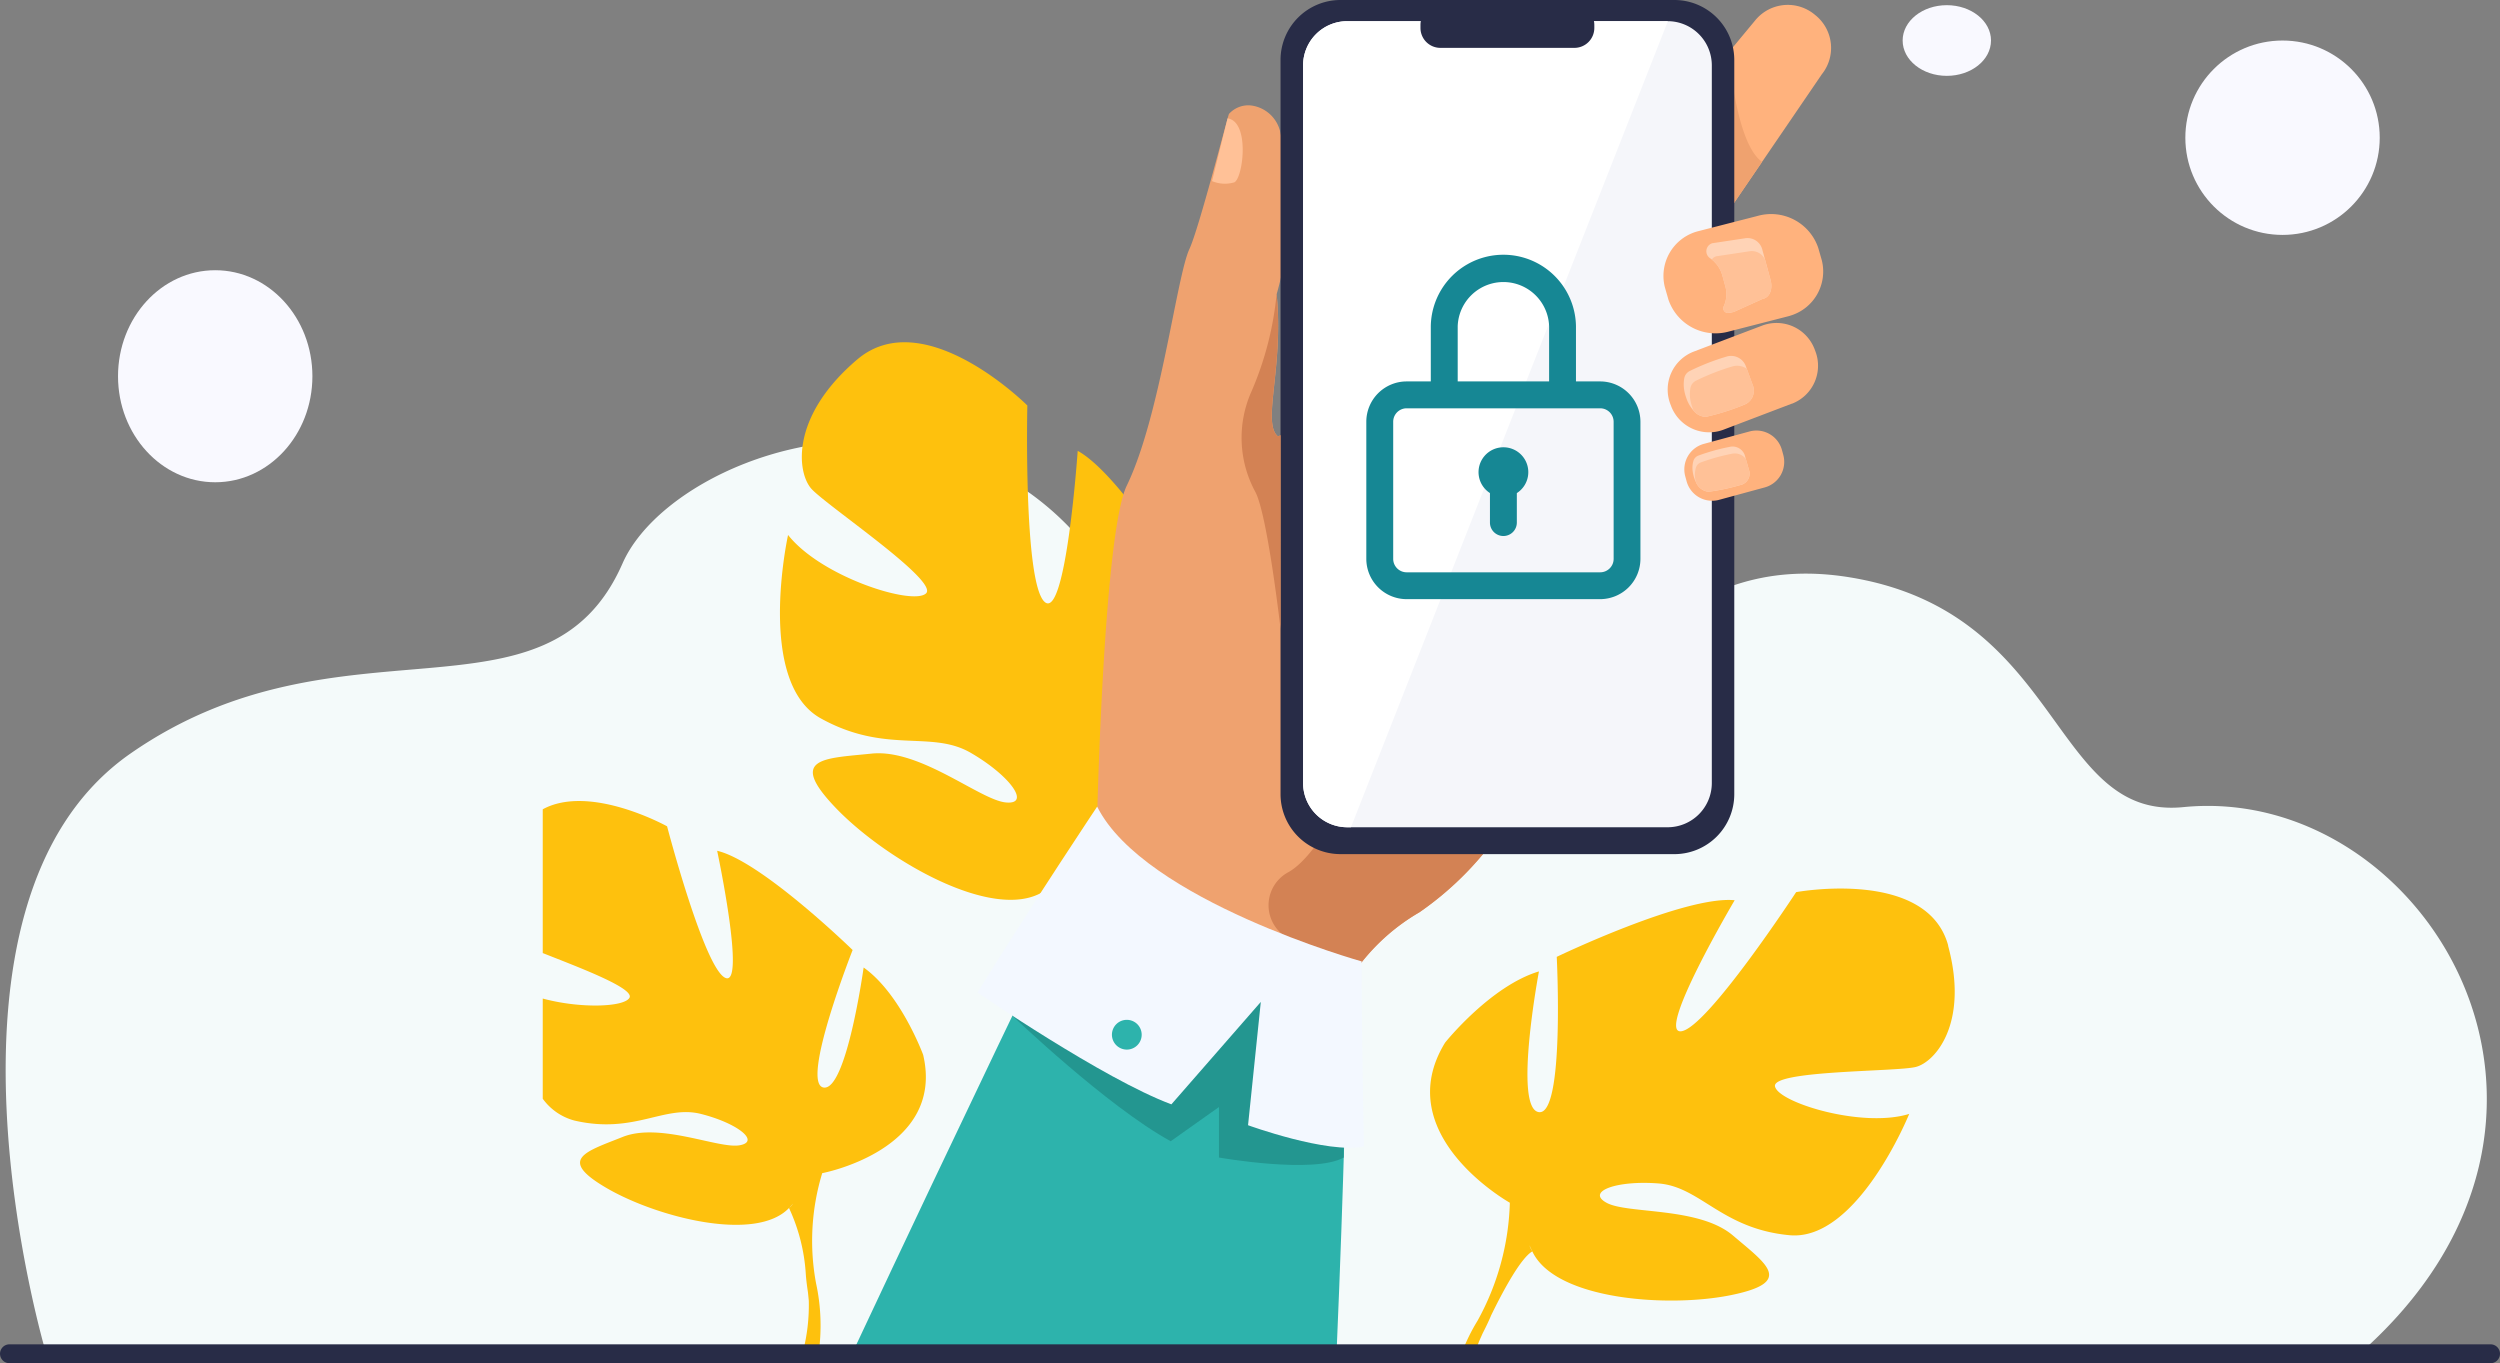 <svg xmlns="http://www.w3.org/2000/svg" width="132.241" height="72.109" viewBox="0 0 132.241 72.109">
    <rect x="0" y="0" width="132.241" height="72.109" fill="#808080" stroke="none"/>
    <defs>
        <style>
            .cls-2{fill:#fec10d}.cls-3{fill:#efa26f}.cls-4{fill:#2db3ac}.cls-5{fill:#ffb27d}.cls-6{fill:#d38254}.cls-7{fill:#ffc197}.cls-8{fill:#282c47}.cls-11{fill:#ffd3b6}.cls-15{fill:#f9f9ff}.cls-16{fill:#168794}
        </style>
    </defs>
    <g id="Group_1596" transform="translate(-15.7 -139.533)">
        <path id="Path_1425" fill="#f4fafa" d="M2.133 48.3s-7.047-23.7 4.475-31.711c11.112-7.725 22.025-.949 26.02-10.048 1.8-4.108 9.745-8.03 17.154-5.892A15.115 15.115 0 0 1 58.2 7.112c7.891 11.933 14.675 11.873 20.119 9.666 6.244-2.532 9.485-11.114 19.259-9.5 11.3 1.862 10.579 12.846 17.61 12.15 12.785-1.266 23.6 16.491 9.195 29.021z" transform="translate(16 162.799)"/>
        <g id="Group_1589" transform="translate(44.409 139.533)">
            <g id="Group_1591">
                <path id="Path_1435" d="M328.737 457.029s-3.271 7.4-4.61 6.7 4.239-7.981 4.239-7.981-4.075-7.115-6.623-8.526c0 0-.622 8.993-1.749 7.991s-.915-10.39-.915-10.39-5.447-5.448-8.993-2.438-3.2 5.973-2.433 6.84 6.753 4.87 6.069 5.535-5.539-.858-7.3-3.088c0 0-1.72 7.784 1.729 9.7s5.828.6 7.938 1.826 3.2 2.77 1.83 2.62-4.514-2.844-7.079-2.581-4.457.21-1.876 2.893 8.241 6.007 10.91 4.437l.334-.2a1.48 1.48 0 0 1-.334.2c.332.7.1 2.819-.134 4.4-.056.258-.118.626-.185 1.137-.039.225-.073.408-.1.535-.763 3.379-4.472 7.571-4.472 7.571l.523.614a12.954 12.954 0 0 0 4.705-9.141 14.921 14.921 0 0 1 2.335-6.683s8.005.737 8.329-5.51c0 0-.3-4.181-2.138-6.464" class="cls-2" transform="translate(-293.445 -423.374)"/>
                <path id="Path_1436" d="M744.407 160.825a109.248 109.248 0 0 1-7.874 13.209 16.838 16.838 0 0 1-4.523 4.645 10.808 10.808 0 0 0-3.38 3.077 24.686 24.686 0 0 0-3.519 7.224l-10.146-15.35s.346-15 1.564-17.515c1.776-3.658 2.633-11.048 3.315-12.519.506-1.091 1.951-6.729 2.09-7.144A1.377 1.377 0 0 1 723.1 136a1.817 1.817 0 0 1 1.566 1.48 16.863 16.863 0 0 1-.206 8.5c.383 3.866-.768 6.736.039 7.5.03.028.086.015.165-.035 1.4-.9 10.08-13.555 11.149-13.828 1.13-.288 8.595 21.216 8.595 21.216" class="cls-3" transform="translate(-685.638 -130.422)"/>
                <path id="Path_1437" d="M425.909 1190.673s-.138 6.821-.534 16.009h-25.593c5.85-12.475 10.936-22.975 10.936-22.975s14.572.445 15.191 6.967" class="cls-4" transform="translate(-383.384 -1135.153)"/>
                <path id="Path_1438" d="M1412.681 10.147l-3.142 4.606-3.083 4.52a.706.706 0 0 1-.641.283c-.74-.07-1.655-1.137-2.369-1.728l-.073-.059a2.226 2.226 0 0 1-.3-3.125l4.713-5.7 1.4-1.689a2.225 2.225 0 0 1 3.125-.3l.073.059a2.226 2.226 0 0 1 .3 3.125" class="cls-5" transform="translate(-1345.04 -6.191)"/>
                <path id="Path_1439" d="M1485.367 73.019l-3.083 4.52a.706.706 0 0 1-.641.283l1.976-10.609c0 .059.34 4.82 1.748 5.806" class="cls-3" transform="translate(-1420.869 -64.456)"/>
                <path id="Path_1440" d="M948.471 1041.157a16.84 16.84 0 0 1-4.523 4.646 10.807 10.807 0 0 0-3.38 3.076c-1.069-.5-2.288-1.083-3.48-1.662a1.984 1.984 0 0 1-.085-3.529l.041-.023c1.332-.762 2.7-3.453 2.7-3.453z" class="cls-6" transform="translate(-897.575 -997.546)"/>
                <path id="Path_1441" d="M863.934 152.7l-.822 3.319a1.744 1.744 0 0 0 1.18.066c.462-.228.838-3.206-.358-3.385" class="cls-7" transform="translate(-827.709 -146.44)"/>
                <path id="Path_1442" d="M972.32 45.18h-17.678a3.171 3.171 0 0 1-3.162-3.162V3.162A3.171 3.171 0 0 1 954.642 0h17.678a3.171 3.171 0 0 1 3.161 3.162v38.857a3.171 3.171 0 0 1-3.161 3.162" class="cls-8" transform="translate(-912.453)"/>
                <path id="Path_1443" fill="#f5f6fa" d="M1002.109 29.643V67.6a2.339 2.339 0 0 1-2.324 2.341h-16.974a2.339 2.339 0 0 1-2.323-2.341V29.643a2.339 2.339 0 0 1 2.323-2.341h16.974a2.339 2.339 0 0 1 2.324 2.341" transform="translate(-940.269 -26.182)"/>
                <path id="Path_1444" fill="#fff" d="M999.785 27.3l-16.764 42.639h-.21a2.339 2.339 0 0 1-2.323-2.341V29.642a2.339 2.339 0 0 1 2.323-2.341z" transform="translate(-940.269 -26.181)"/>
                <path id="Path_1445" d="M1140.1 8.723h-7.094a1.054 1.054 0 0 1-1.051-1.051v-.165a1.054 1.054 0 0 1 1.051-1.051h7.094a1.054 1.054 0 0 1 1.051 1.051v.165a1.054 1.054 0 0 1-1.051 1.051" class="cls-8" transform="translate(-1085.526 -6.191)"/>
                <path id="Path_1446" d="M1457.24 420.638l-.468.178-3.151 1.2a2.014 2.014 0 0 1-.223.071 2.152 2.152 0 0 1-2.545-1.314l-.046-.121a2.152 2.152 0 0 1 1.244-2.768l2.937-1.116.214-.081.469-.178a2.152 2.152 0 0 1 2.768 1.244l.046.121a2.152 2.152 0 0 1-1.244 2.768" class="cls-5" transform="translate(-1391.164 -399.287)"/>
                <path id="Path_1447" d="M1474.659 461.739a12.567 12.567 0 0 1-1.987.626.839.839 0 0 1-.657-.329 1.941 1.941 0 0 1-.4-.715 2.274 2.274 0 0 1-.108-.456 1.924 1.924 0 0 1 .017-.543.542.542 0 0 1 .3-.387 12.425 12.425 0 0 1 1.911-.749.83.83 0 0 1 1.03.46l.066.181.338.926a.793.793 0 0 1-.517.987" class="cls-11" transform="translate(-1411.141 -440.316)"/>
                <path id="Path_1448" d="M1482.2 473.854a12.561 12.561 0 0 1-1.987.626.839.839 0 0 1-.657-.329c-.026-.062-.051-.127-.074-.2a2.275 2.275 0 0 1-.108-.456 1.924 1.924 0 0 1 .017-.543.541.541 0 0 1 .3-.387 12.421 12.421 0 0 1 1.911-.749.906.906 0 0 1 .773.123l.338.926a.793.793 0 0 1-.517.986" class="cls-7" transform="translate(-1418.682 -452.431)"/>
                <path id="Path_1449" d="M1476.427 558.184l-2.43.661a1.4 1.4 0 0 1-1.708-.977l-.075-.275a1.4 1.4 0 0 1 .977-1.708l2.43-.661a1.4 1.4 0 0 1 1.708.977l.075.275a1.4 1.4 0 0 1-.977 1.708" class="cls-5" transform="translate(-1411.781 -532.403)"/>
                <path id="Path_1450" d="M1485.158 578.07a10.958 10.958 0 0 1-1.676.352.819.819 0 0 1-.663-.526 1.837 1.837 0 0 1-.178-.7 1.389 1.389 0 0 1 .054-.416.431.431 0 0 1 .275-.278 10.855 10.855 0 0 1 1.623-.453.688.688 0 0 1 .811.42l.063.219.187.657a.616.616 0 0 1-.5.725" class="cls-11" transform="translate(-1421.826 -552.408)"/>
                <path id="Path_1451" d="M1488.188 586.6a10.97 10.97 0 0 1-1.676.352.819.819 0 0 1-.663-.526 1.579 1.579 0 0 1-.049-.335 1.4 1.4 0 0 1 .054-.416.432.432 0 0 1 .275-.278 10.79 10.79 0 0 1 1.623-.452.734.734 0 0 1 .744.274l.187.657a.616.616 0 0 1-.5.724" class="cls-7" transform="translate(-1424.855 -560.942)"/>
                <path id="Path_1452" fill="#239690" d="M605.655 1149.673s5 4.79 8.373 6.639l2.553-1.81v2.671s5.02.888 6.6 0v-7.284l-14.1-7.069z" transform="translate(-580.812 -1095.944)"/>
                <path id="Path_1453" fill="#f3f8ff" d="M566.918 1040.214s-3.176 4.751-6.333 9.831c0 0 6.652 4.576 10.259 5.918l4.73-5.418-.675 6.522s4.187 1.526 6.129 1.128c0 0-.123-5.917-.121-9.793 0 0-11.509-3.226-13.989-8.188" transform="translate(-537.591 -997.547)"/>
                <path id="Path_1454" d="M734.013 1315.93a.787.787 0 1 1 .78.795.788.788 0 0 1-.78-.795" class="cls-4" transform="translate(-703.905 -1261.205)"/>
                <path id="Path_1455" d="M1451.617 281.7l-.052.018-3.185.818a2.633 2.633 0 0 1-3.219-1.684l-.189-.659a2.442 2.442 0 0 1 1.71-2.945l1.051-.27 2.134-.548a2.633 2.633 0 0 1 3.219 1.684l.189.659a2.437 2.437 0 0 1-1.658 2.927" class="cls-5" transform="translate(-1385.617 -265.005)"/>
                <path id="Path_1456" d="M1503.582 309.818l-1.548.7h-.01a1.658 1.658 0 0 1-.187.039l-.078.01h-.033a.246.246 0 0 1-.214-.348 1.538 1.538 0 0 0 .088-1.049l-.037-.135-.12-.439a1.648 1.648 0 0 0-.561-.855c-.032-.026-.065-.05-.1-.073a.445.445 0 0 1 .13-.791h.01l1.7-.257a.808.808 0 0 1 .939.629l.137.5.29 1.067c.114.42.014.9-.406 1.01" class="cls-11" transform="translate(-1439.042 -294.013)"/>
                <path id="Path_1457" d="M1510.313 325.975l-1.547.7h-.01c-.036.007-.15.026-.3.049a.246.246 0 0 1-.214-.348 1.538 1.538 0 0 0 .088-1.049l-.037-.135-.12-.439a1.646 1.646 0 0 0-.561-.855.432.432 0 0 1 .244-.173h.01l1.7-.257a.772.772 0 0 1 .864.438l.29 1.067c.114.42.015.9-.406 1.01" class="cls-7" transform="translate(-1445.774 -310.17)"/>
                <path id="Path_1458" d="M902.971 396.922s-.695-6.066-1.336-7.249a6 6 0 0 1-.2-5.312 17 17 0 0 0 1.327-5.148c.383 3.866-.768 6.736.039 7.5.03.028.086.015.165-.036z" class="cls-6" transform="translate(-863.944 -363.658)"/>
                <path id="Path_1459" d="M20.127 1046.432s-1.185-3.239-3.153-4.63c0 0-.915 6.592-2.131 6.346s1.549-7.272 1.549-7.272-4.832-4.707-7.166-5.248c0 0 1.541 7.255.423 6.717s-3.072-8.012-3.072-8.012-4.077-2.266-6.577-.9v7.605c1.914.757 4.873 1.866 4.586 2.366s-2.617.575-4.586.039v5.3a3.02 3.02 0 0 0 1.676 1.154c3.162.737 4.747-.841 6.692-.35s3.16 1.467 2.04 1.659-4.214-1.229-6.183-.441-3.479 1.174-.83 2.712 7.877 2.889 9.633 1.044l.22-.231a1.224 1.224 0 0 1-.221.233 9.666 9.666 0 0 1 .889 3.511c.014.216.048.52.111.937.021.193.036.35.046.458a9.846 9.846 0 0 1-.318 2.729h.845a10.524 10.524 0 0 0-.145-3.664 12.275 12.275 0 0 1 .329-5.815c.014 0 6.5-1.232 5.343-6.241" class="cls-2" transform="translate(0 -990.624)"/>
                <path id="Path_1460" d="M1171.688 1148.868c-1.112-4.107-8.043-2.824-8.043-2.824s-4.706 7.188-6.075 7.359 2.824-6.931 2.824-6.931c-2.652-.257-9.412 2.995-9.412 2.995s.428 8.385-.941 8.214 0-7.444 0-7.444c-2.567.77-4.963 3.765-4.963 3.765-2.995 4.877 3.423 8.471 3.423 8.471a13.65 13.65 0 0 1-1.711 6.246 9.9 9.9 0 0 0-.818 1.663h.7q.086-.281.19-.543v-.007l.2-.449c.214-.418.358-.728.449-.951.641-1.314 1.563-3.026 2.179-3.385a1.357 1.357 0 0 1-.15-.321l.15.321c1.2 2.567 7.187 2.995 10.524 2.31s1.882-1.626.086-3.153-5.562-1.125-6.674-1.724.513-1.2 2.738-1.027 3.337 2.4 6.931 2.738 6.332-6.417 6.332-6.417c-2.481.77-6.931-.6-7.1-1.455s6.417-.77 7.444-1.027 2.824-2.31 1.711-6.417" class="cls-2" transform="translate(-1097.345 -1098.853)"/>
            </g>
        </g>
        <path id="Line_36" fill="none" stroke="#282c47" stroke-linecap="round" d="M0 0L131.241 0" transform="translate(16.2 211.142)"/>
        <ellipse id="Ellipse_226" cx="5.141" cy="5.608" class="cls-15" rx="5.141" ry="5.608" transform="translate(21.943 153.827)"/>
        <circle id="Ellipse_227" cx="5.141" cy="5.141" r="5.141" class="cls-15" transform="translate(131.297 141.677)"/>
        <ellipse id="Ellipse_228" cx="2.337" cy="1.869" class="cls-15" rx="2.337" ry="1.869" transform="translate(116.343 139.807)"/>
        <g id="padlock" transform="translate(87.973 153.026)">
            <g id="Group_1593">
                <g id="Group_1592">
                    <path id="Path_1461" d="M64.371 6.683H63.09V3.76a3.84 3.84 0 0 0-7.679 0v2.923h-1.278A2.135 2.135 0 0 0 52 8.816v7.252a2.135 2.135 0 0 0 2.133 2.132h10.238a2.135 2.135 0 0 0 2.129-2.131V8.816a2.135 2.135 0 0 0-2.129-2.133zM56.834 3.76a2.419 2.419 0 0 1 4.835 0v2.923h-4.835V3.76zm8.249 12.309a.712.712 0 0 1-.711.711H54.133a.712.712 0 0 1-.711-.711V8.816a.712.712 0 0 1 .711-.711h10.238a.712.712 0 0 1 .711.711z" class="cls-16" transform="translate(-52)"/>
                </g>
            </g>
            <g id="Group_1595" transform="translate(5.937 10.167)">
                <g id="Group_1594">
                    <path id="Path_1462" d="M220.315 286a1.315 1.315 0 0 0-.712 2.421v1.561a.711.711 0 0 0 1.422 0v-1.559a1.315 1.315 0 0 0-.71-2.423z" class="cls-16" transform="translate(-219 -286)"/>
                </g>
            </g>
        </g>
    </g>
</svg>
